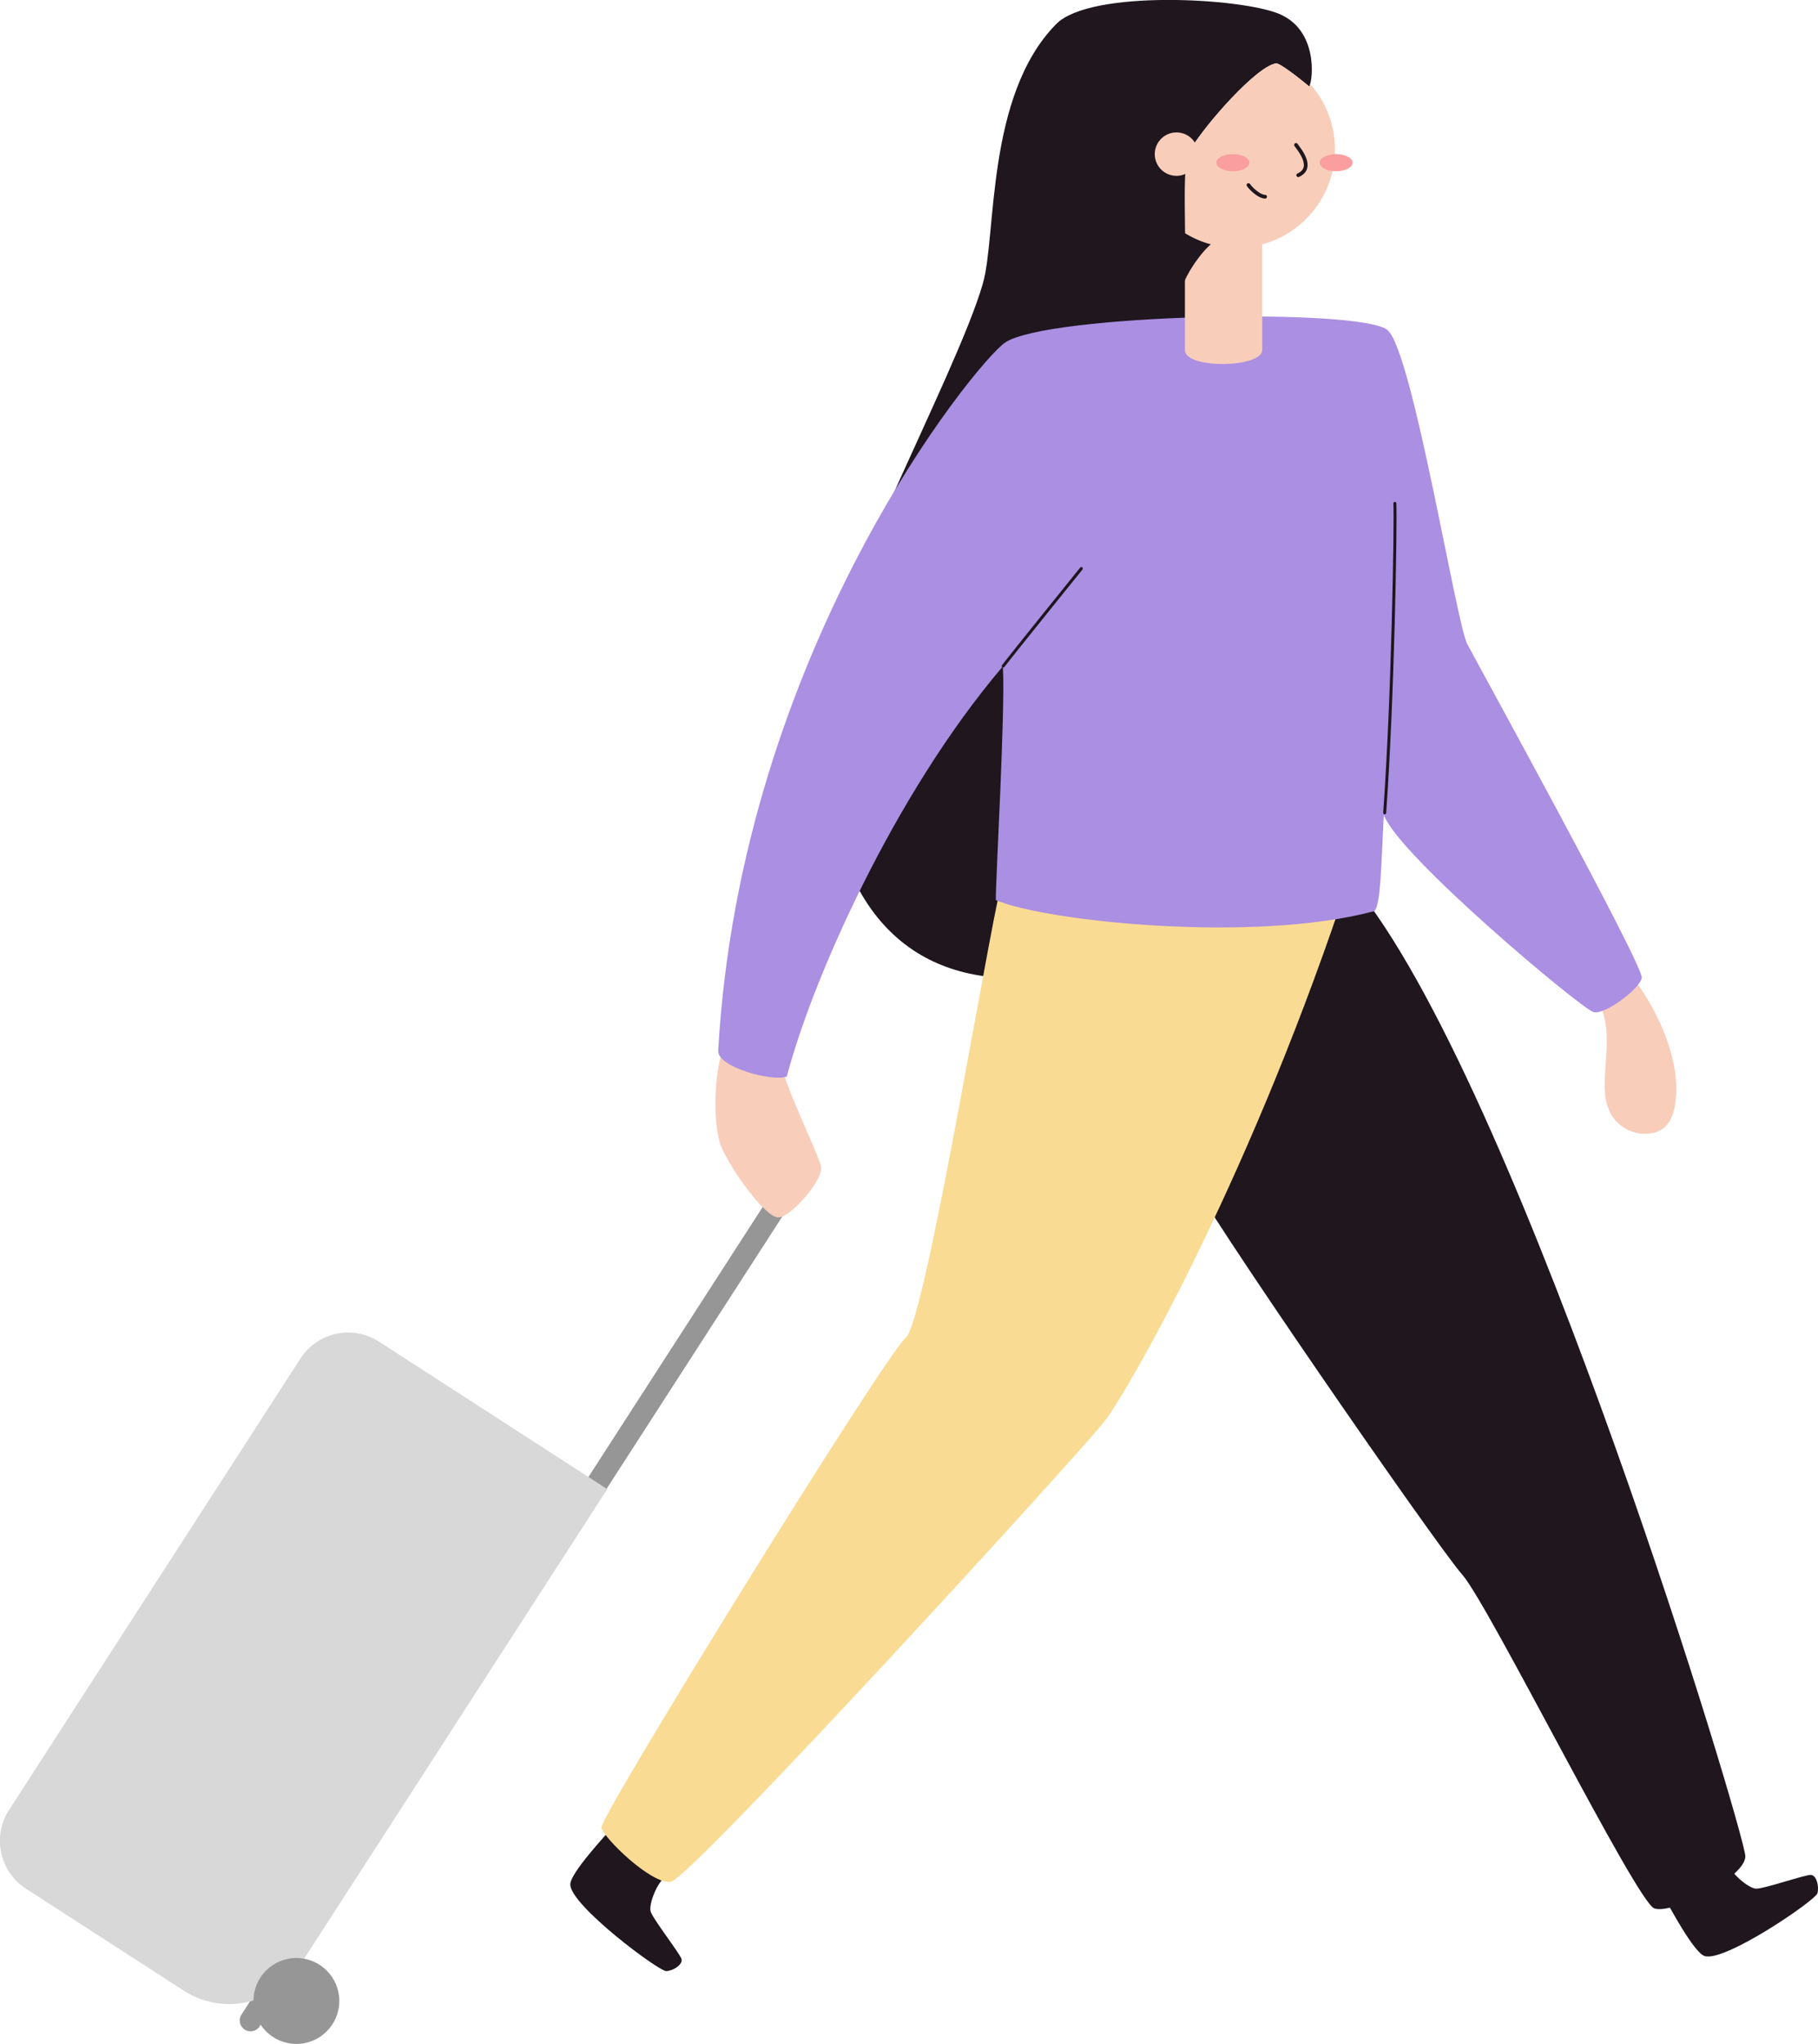 <svg xmlns="http://www.w3.org/2000/svg" viewBox="0 0 335.78 377.27"><defs><style>.cls-1{fill:#1f161e;}.cls-2,.cls-6,.cls-8{fill:none;stroke-linecap:round;}.cls-2{stroke:#969696;stroke-linejoin:round;stroke-width:4px;}.cls-3{fill:#f8cdba;}.cls-4{fill:#fadb93;}.cls-5{fill:#ab8fe2;}.cls-6,.cls-8{stroke:#1f161e;stroke-miterlimit:10;}.cls-6{stroke-width:0.55px;}.cls-7{fill:#fa9e9f;}.cls-8{stroke-width:0.69px;}.cls-9{fill:#d8d8d8;}.cls-10{fill:#969696;}</style></defs><title>suitcase-walking</title><g id="Layer_2" data-name="Layer 2"><g id="Vector"><path class="cls-1" d="M113,337.42c-1.06,1.25-7.67,8.28-7.67,10.41,0,3.86,16.39,16.07,17.74,16s3.08-1.25,2.8-2.24-5.37-7.5-5.71-8.8,1.13-5.35,3-6.63"/><path class="cls-1" d="M307.47,350.41c.83,1.41,5.33,9.94,7.35,10.63,3.66,1.24,20.52-10.28,20.86-11.59s-.18-3.32-1.21-3.38-8.84,2.64-10.18,2.54-4.7-2.8-5.31-5"/><line class="cls-2" x1="145.37" y1="219.5" x2="46.28" y2="372.94"/><path class="cls-3" d="M301.51,180.56c1.21,1,9.05,12.19,8,22.38-.41,4-2,6.33-5.71,6.33a7.21,7.21,0,0,1-6.94-5.27c-1.59-5,1.58-12.83-1.5-18.8"/><path class="cls-3" d="M134,193c-1.9,2.35-2.69,14.45-.67,18.93s8.06,12.78,10.42,12.78,8.3-6.95,7.9-9.3-7.45-16.36-7.57-20.06S134,193,134,193Z"/><path class="cls-1" d="M251.36,164.92c30.48,39.06,71,173.81,71,177.72s-13.52,10.81-16.82,9.61-30.64-56.17-35.45-61.58-49-69.38-50.46-73.89S245.8,159.3,251.36,164.92Z"/><path class="cls-1" d="M186.3,180.56c-20.18-.55-34.67-14.67-34.67-51,0-15,25-60.16,29.9-77.22,2.56-8.81.5-34.73,13.57-47.92,6.3-6.35,34-4.84,41.15-1.86s6.3,12,5.57,13.41c-1.7-1.43-5.45-4.36-6.12-4.27-3.51.43-13.09,11.21-16,16.17-2.36,4,2.24,30.29-2.37,37.39s-21.89,1.92-21.89,1.92"/><path class="cls-4" d="M247.79,166.36c-18.08,53.45-39.61,90.5-43.65,95.82s-76.66,84.75-80.28,85.18-12.35-8.1-12.78-10,52.38-87.21,56.22-90.46,16.61-83.3,18.1-85.22S247.79,166.36,247.79,166.36Z"/><circle class="cls-3" cx="217.29" cy="28.45" r="4.01"/><path class="cls-5" d="M185.55,63.29c7.51-5.36,66.09-6.54,70.76-2.33S268.92,114.9,271,118.87s32.7,59.55,32.23,61.65-6.77,6.78-8.87,6.31-36.2-29-38.77-36.43c-.47,8.41-.55,17.45-1.88,17.81-22.09,5.87-60.39,1.92-69.79-2.07,0-4.59,1.78-34.9,1.31-43.15-20.34,23.91-35.41,58.41-39.91,75.72-2.54,1-12.85-1.7-12.67-4.78C136.82,120,180.12,67.17,185.55,63.29Z"/><path class="cls-6" d="M185.29,122.94c1.8-2.36,14.43-18,14.43-18"/><path class="cls-6" d="M257.63,92.91c.17,3.94-.35,35.75-1.88,57.12"/><path class="cls-3" d="M233.13,64.62c0,3.3-14.28,3.55-14.28,0V42.5h14.28Z"/><path class="cls-1" d="M218.49,52.88c0-1.52,5.15-9.74,7.82-8.86-3.29-1.17-6.61-2.13-7.82-1.31Z"/><path class="cls-3" d="M242,15.53a2.39,2.39,0,0,1-.17.45c-1.7-1.43-5.45-4.36-6.12-4.27-3.51.43-13.09,11.21-16,16.17-1.1,1.84-.9,8.19-.83,15.17A18.17,18.17,0,0,0,242,15.53Z"/><ellipse class="cls-7" cx="246.78" cy="30.03" rx="3.04" ry="1.58"/><ellipse class="cls-7" cx="227.7" cy="30.03" rx="3.04" ry="1.58"/><path class="cls-8" d="M239.37,26.75c.57.81,3.48,4.21.41,5.59"/><path class="cls-8" d="M233.66,36.31c-.91,0-2.32-1.13-3.07-2.15"/><path class="cls-9" d="M34.24,248.8H84.42a0,0,0,0,1,0,0V353.51A15.5,15.5,0,0,1,68.92,369H34.24a10.5,10.5,0,0,1-10.5-10.5V259.3a10.5,10.5,0,0,1,10.5-10.5Z" transform="translate(176.24 20.07) rotate(32.86)"/><circle class="cls-10" cx="54.74" cy="369.34" r="7.93"/></g></g></svg>